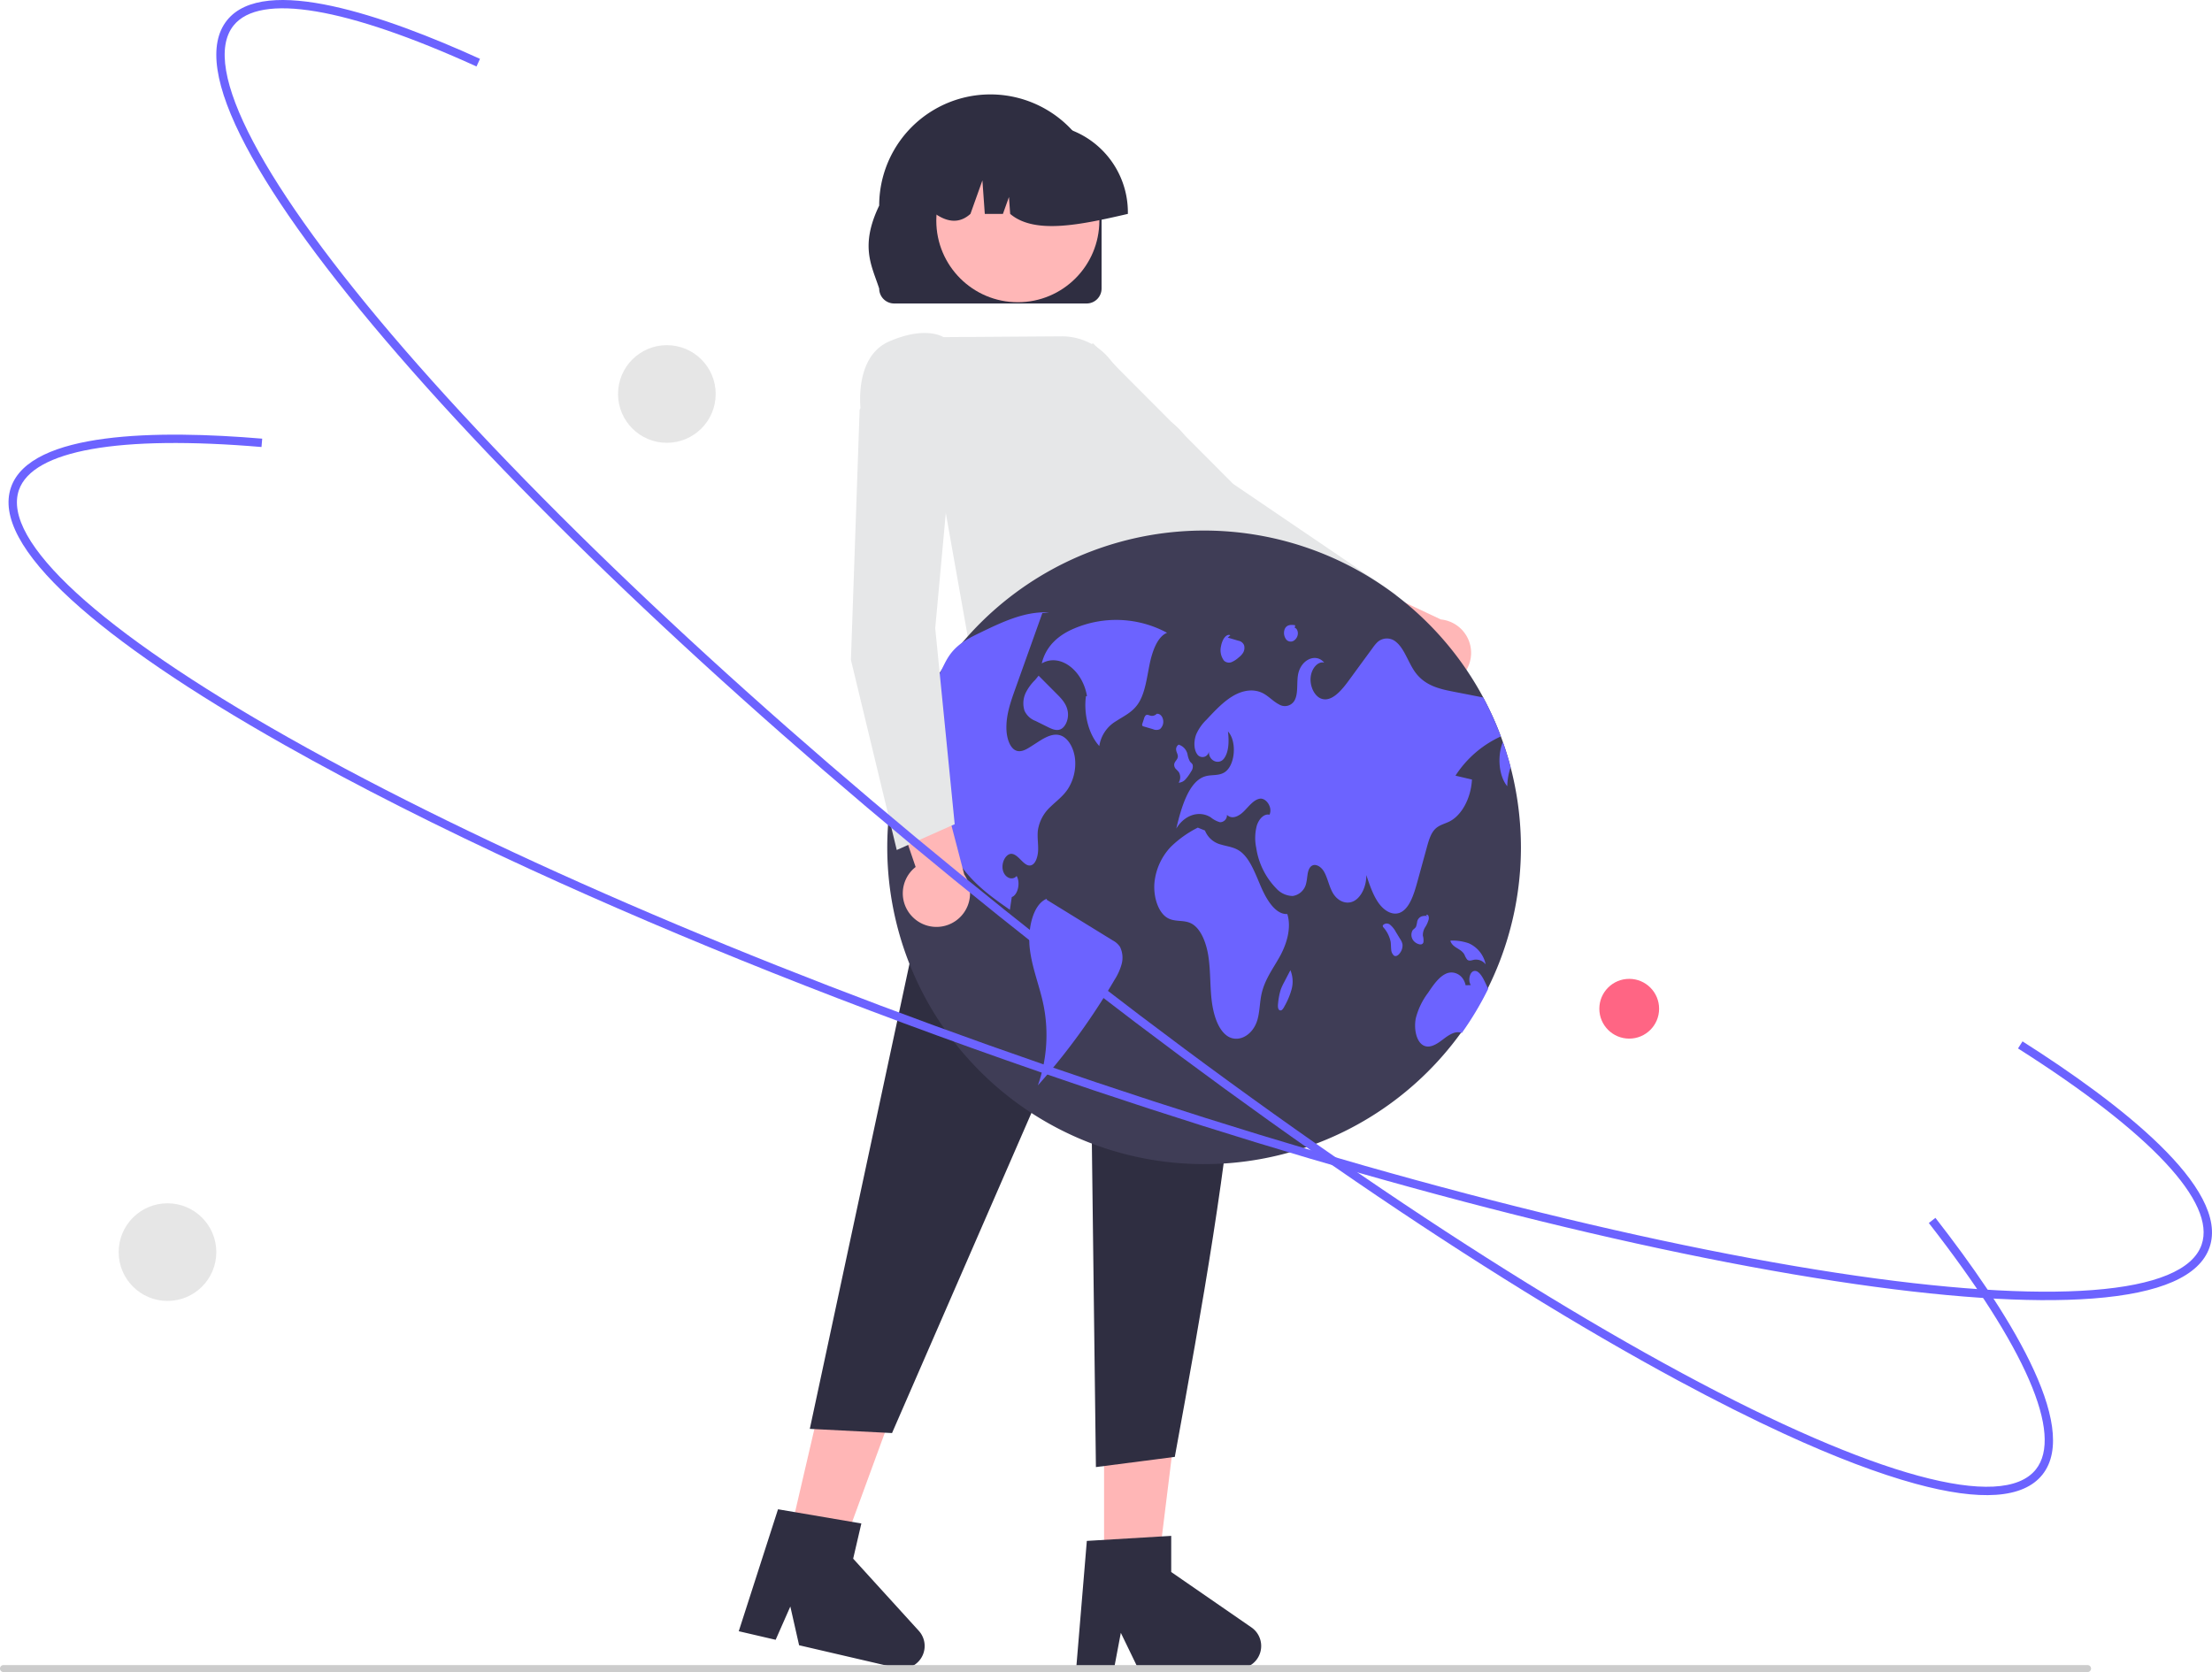 <svg xmlns="http://www.w3.org/2000/svg" data-name="Layer 1" width="792.086" height="598.836" viewBox="0 0 792.086 598.836" xmlns:xlink="http://www.w3.org/1999/xlink"><path id="a7c5c542-e960-402d-86b7-e161a3e2924b-163" data-name="Path 2996" d="M720.356,396.315a11.965,11.965,0,0,1-13.667-12.231l-39.677-15.248,17.965-12.851,34.924,16.45a12.026,12.026,0,0,1,.454,23.881Z" transform="translate(-203.957 -150.582)" fill="#ffb7b7"/><path id="b1c26e50-8516-4a28-8986-b88082ea0766-164" data-name="Path 2997" d="M697.683,385.376l6.195-21.853-.305-.208-58.03-39.42L595.38,273.563l-29.221,11.675,1.919,9.249.125.113,66.695,59.738.062.03Z" transform="translate(-203.957 -150.582)" fill="#e6e7e8"/><polygon points="434.278 284.709 344.469 272.12 352.374 217.013 418.492 217.013 434.278 284.709" fill="#ffb6b6"/><polygon points="281.679 554.553 300.102 558.834 325.381 489.813 298.192 483.495 281.679 554.553" fill="#ffb6b6"/><path d="M468.495,734.795l13.211,3.07,5.257-11.925,3.141,13.877,35.04,8.143A8.087,8.087,0,0,0,532.957,734.641l-23.491-25.828,2.93-12.61-29.84-5.083Z" transform="translate(-203.957 -150.582)" fill="#2f2e41"/><polygon points="395.352 564.819 414.265 564.819 423.266 491.867 395.352 491.867 395.352 564.819" fill="#ffb6b6"/><path d="M589.326,748.171h13.563l2.421-12.806,6.201,12.806h35.974a8.087,8.087,0,0,0,4.595-14.741l-28.728-19.84V700.644L593.136,702.447Z" transform="translate(-203.957 -150.582)" fill="#2f2e41"/><path d="M547.291,413.351l87.829-6.986c25.918,60.542,9.438,157.191-10.48,265.99l-28.25,3.653-2.191-174.827L523.382,663.822l-29.443-1.505Z" transform="translate(-203.957 -150.582)" fill="#2f2e41"/><path id="be563295-45cb-4583-a2cc-1b51a6e0af2d-165" data-name="Path 3002" d="M598.415,253.926V224.212a39.816,39.816,0,1,0-79.632,0c-7.018,14.623-2.627,21.576,0,29.714a5.355,5.355,0,0,0,5.346,5.346h68.937A5.355,5.355,0,0,0,598.415,253.926Z" transform="translate(-203.957 -150.582)" fill="#2f2e41"/><circle id="e6de18e8-d8d7-4938-bc85-74b57e27a471" data-name="Ellipse 572" cx="364.468" cy="79.05" r="29.192" fill="#ffb7b7"/><path id="b4d76e12-782b-49dd-9dc2-b18e04e0f0ec-166" data-name="Path 3003" d="M607.834,226.589A31.531,31.531,0,0,0,576.338,195.093h-5.943a31.531,31.531,0,0,0-31.496,31.496l0,.595c4.451,3.043,8.676,3.488,12.559,0l4.283-11.994.857,11.994H563.09l2.164-6.051.433,6.051c8.768,7.467,25.348,3.889,42.147,0Z" transform="translate(-203.957 -150.582)" fill="#2f2e41"/><path id="a580674d-06d2-46e1-9b07-6683bd33a718-167" data-name="Path 3004" d="M551.403,383.701l74.325-2.828,4.155-48.624c3.204-8.9,3.256-16.547.154-22.713a22.736,22.736,0,0,0-12.552-10.849l-16.263-19.643a22.136,22.136,0,0,0-17.184-8.011l-42.259.289c-1.018-.612-7.197-3.752-19.382,1.527-13.216,5.728-10.147,25.628-10.114,25.828l.031.187.145.127,28.108,23.675Z" transform="translate(-203.957 -150.582)" fill="#e6e7e8"/><path id="ba19af05-e5c9-4e56-8465-909fb7fb4880-168" data-name="Path 2960" d="M205.204,749.418h746.281a1.247,1.247,0,0,0,0-2.494H205.204a1.247,1.247,0,0,0,0,2.494Z" transform="translate(-203.957 -150.582)" fill="#ccc"/><path d="M748.583,454.277a113.455,113.455,0,1,1-7.183-39.952c.247.666.489,1.332.723,2.005v.006q1.571,4.436,2.767,9.036A114.226,114.226,0,0,1,748.583,454.277Z" transform="translate(-203.957 -150.582)" fill="#3f3d56"/><path d="M621.866,377.214a38.323,38.323,0,0,0-33.644-1.376c-4.704,2.047-9.657,5.72-11.226,12.351,6.347-3.746,14.562,2.172,16.196,11.666l-.381.105c-.863,6.576,1.063,13.735,4.791,17.812a12.528,12.528,0,0,1,6.013-8.918c2.739-1.801,5.769-3.109,7.86-6.204,2.478-3.669,3.108-9.032,4.092-13.924S618.42,378.577,621.866,377.214Z" transform="translate(-203.957 -150.582)" fill="#6c63ff"/><path d="M586.34,433.171c-1.758,2.64-4.106,4.296-6.212,6.358a14.301,14.301,0,0,0-4.518,8.446c-.267,2.297.146,4.632.089,6.955-.057,2.322-.831,4.937-2.411,5.514-2.494.901-4.398-3.731-6.961-4.055-2.037-.254-3.871,2.951-3.281,5.73s3.363,4.01,4.956,2.196c1.44,2.418.425,6.802-1.739,7.545-.229,1.523-.457,3.04-.679,4.562-5.47-3.826-10.997-7.716-15.648-13.319a40.429,40.429,0,0,1-9.214-21.778c-.603-6.441.292-13.808-2.665-18.764-2.367-3.966-6.428-4.842-10.083-4.594-.666.044-1.339.121-2.005.203a112.969,112.969,0,0,1,8.179-18.719,8.013,8.013,0,0,0,2.05-1.276c3.401-2.887,4.912-8.731,7.672-12.774q.267-.39.552-.761c2.824-3.687,6.606-5.584,10.261-7.348,8.091-3.928,16.416-7.907,24.957-7.361l-2.43.235q-4.255,11.917-8.516,23.834-.647,1.827-1.307,3.661c-1.612,4.518-3.274,9.328-3.027,14.385.146,2.995,1.187,6.193,3.166,7.221,1.847.952,3.864-.216,5.647-1.371.755-.482,1.504-.965,2.259-1.453,2.71-1.745,5.711-3.534,8.573-2.367,2.621,1.066,4.556,4.626,4.924,8.465A16.923,16.923,0,0,1,586.34,433.171Z" transform="translate(-203.957 -150.582)" fill="#6c63ff"/><path d="M602.455,487.411q-11.87-7.309-23.741-14.617l.134-.346c-4.92,1.874-6.963,10.62-6.15,17.772s3.57,13.546,4.963,20.515a54.454,54.454,0,0,1-2.053,28.573,234.006,234.006,0,0,0,27.489-37.879,20.265,20.265,0,0,0,2.487-5.514,8.771,8.771,0,0,0-.581-6.238A6.945,6.945,0,0,0,602.455,487.411Z" transform="translate(-203.957 -150.582)" fill="#6c63ff"/><path d="M571.223,398.767a8.751,8.751,0,0,0-.401,6.364,7.054,7.054,0,0,0,3.941,3.65l4.373,2.167c1.455.721,3.023,1.449,4.506.856,1.789-.716,3.029-3.52,2.708-6.123-.341-2.77-2.088-4.676-3.702-6.298q-3.39-3.406-6.78-6.812l-1.274,1.56A17.01,17.01,0,0,0,571.223,398.767Z" transform="translate(-203.957 -150.582)" fill="#6c63ff"/><path d="M725.142,428.38q2.951.695,5.901,1.39c-.343,6.644-3.636,12.793-8.052,15.02-1.84.927-3.89,1.269-5.413,3.001-1.377,1.574-2.075,4.023-2.716,6.364q-1.685,6.13-3.37,12.26c-1.206,4.404-2.754,9.296-5.889,10.883-2.691,1.364-5.768-.305-7.837-3.103-2.069-2.798-3.331-6.561-4.556-10.229.076,3.998-1.783,7.919-4.416,9.309-2.64,1.39-5.851.133-7.615-2.97-1.269-2.227-1.796-5.165-3.04-7.424-1.244-2.259-3.852-3.553-5.21-1.434-.895,1.409-.781,3.566-1.225,5.356a5.816,5.816,0,0,1-4.861,4.677,8.105,8.105,0,0,1-5.819-2.659,26.358,26.358,0,0,1-7.228-14.576,17.388,17.388,0,0,1,.203-7.97c.78-2.468,2.665-4.372,4.537-3.902,1.231-2.602-1.199-6.054-3.388-5.749-2.196.305-3.915,2.659-5.717,4.467-1.796,1.808-4.309,3.122-6.117,1.326a2.481,2.481,0,0,1-2.324,2.629q-.097.006-.195.004a8.998,8.998,0,0,1-3.281-1.739c-4.144-2.583-9.404-.869-12.348,4.017,1.84-7.83,4.537-16.816,10.191-18.656,2.31-.755,4.829-.133,7.012-1.44,3.865-2.316,4.645-11.067,1.307-14.677.425,3.414.343,7.399-1.459,9.734-1.802,2.335-5.584.812-5.356-2.64a2.313,2.313,0,0,1-4.302.914c-1.199-1.827-1.098-4.816-.247-6.999a16.486,16.486,0,0,1,3.699-5.254c3.014-3.23,6.073-6.498,9.563-8.528,3.496-2.031,7.532-2.716,11.035-.698,1.847,1.066,3.471,2.843,5.356,3.782a3.969,3.969,0,0,0,5.465-1.28q.032-.051.062-.104c1.402-2.462.742-6.117,1.263-9.195.933-5.438,6.371-7.983,9.385-4.391-2.253-.577-4.581,2.088-4.861,5.318-.285,3.23,1.345,6.491,3.528,7.469,3.668,1.624,7.259-2.462,10.032-6.244q4.34-5.939,8.693-11.872a14.345,14.345,0,0,1,1.555-1.891,5.002,5.002,0,0,1,6.834-.14c2.932,2.392,4.309,7.297,6.714,10.673,3.49,4.905,8.712,6.098,13.573,7.05q5.435,1.057,10.876,2.126a112.696,112.696,0,0,1,6.314,13.941A38.211,38.211,0,0,0,725.142,428.38Z" transform="translate(-203.957 -150.582)" fill="#6c63ff"/><path d="M744.89,425.373a22.872,22.872,0,0,0-1.206,6.796c-3.109-3.795-3.604-10.908-1.561-15.832Q743.694,420.772,744.89,425.373Z" transform="translate(-203.957 -150.582)" fill="#6c63ff"/><path d="M736.856,504.73a113.768,113.768,0,0,1-9.455,15.819c-2.284-.977-4.74.768-6.879,2.405-2.234,1.713-4.918,3.382-7.209,1.821-2.341-1.599-3.097-6.073-2.354-9.62a25.632,25.632,0,0,1,4.391-9.036c1.904-2.843,3.941-5.793,6.587-6.898,2.652-1.104,6.06.457,6.834,4.226l1.878-.064c-1.053-1.447-.501-4.442.914-4.969,1.631-.615,3.046,1.624,4.01,3.604C736.006,502.915,736.444,503.816,736.856,504.73Z" transform="translate(-203.957 -150.582)" fill="#6c63ff"/><path d="M664.92,477.927c-4.037.254-7.235-4.716-9.36-9.606s-4.064-10.481-7.707-12.97c-2.081-1.422-4.455-1.617-6.712-2.306a8.311,8.311,0,0,1-5.7-5.019l-2.561-1.035a38.461,38.461,0,0,0-9.723,6.933,21.732,21.732,0,0,0-5.794,12.666c-.489,5.126,1.317,10.842,4.693,12.768,2.667,1.522,5.772.563,8.474,1.955,3.376,1.74,5.38,6.796,6.138,11.788s.566,10.179,1.109,15.228,2.039,10.301,5.134,12.888c3.874,3.237,9.558.547,11.296-5.346.852-2.891.823-6.153,1.461-9.153,1.123-5.284,4.153-9.205,6.556-13.54S666.518,482.958,664.92,477.927Z" transform="translate(-203.957 -150.582)" fill="#6c63ff"/><path d="M625.026,426a10.773,10.773,0,0,1,1.051,1.116,3.667,3.667,0,0,1-.065,3.787,3.523,3.523,0,0,0,2.523-1.282,16.216,16.216,0,0,0,1.934-2.725,2.97,2.97,0,0,0,.57-2.377c-.191-.544-.642-.776-.958-1.186a8.059,8.059,0,0,1-.885-2.57,4.635,4.635,0,0,0-3.359-3.54l.202.039a1.919,1.919,0,0,0-.899,2.044c.123.792.631,1.449.581,2.257-.073,1.161-1.233,1.706-1.305,2.868A2.217,2.217,0,0,0,625.026,426Z" transform="translate(-203.957 -150.582)" fill="#6c63ff"/><path d="M618.108,406.266l.018-.004a3.241,3.241,0,0,0,.344-.367Z" transform="translate(-203.957 -150.582)" fill="#6c63ff"/><path d="M619.319,411.717a3.521,3.521,0,0,0,1.096-3.49c-.293-1.32-1.331-2.208-2.289-1.964a2.333,2.333,0,0,1-2.169.639c-.592-.152-1.242-.545-1.755-.099a2.657,2.657,0,0,0-.598,1.167q-.285.875-.57,1.75a1.104,1.104,0,0,0-.067.663.562.562,0,0,0,.431.343q1.71.504,3.42,1.008A2.947,2.947,0,0,0,619.319,411.717Z" transform="translate(-203.957 -150.582)" fill="#6c63ff"/><path d="M705.391,486.974q-.791-1.294-1.581-2.589a8.648,8.648,0,0,0-2.083-2.616,1.846,1.846,0,0,0-2.601.23l-.028.034.064.493a11.13,11.13,0,0,1,2.777,5.418c.12.882.078,1.794.184,2.68a3.126,3.126,0,0,0,.976,2.186c.83.554,1.804-.263,2.395-1.26a4.34,4.34,0,0,0,.672-2.763A4.844,4.844,0,0,0,705.391,486.974Z" transform="translate(-203.957 -150.582)" fill="#6c63ff"/><path d="M713.659,488.097a5.975,5.975,0,0,0-.193-2.409,5.288,5.288,0,0,1,.805-2.998,9.747,9.747,0,0,0,1.254-2.749,2.3,2.3,0,0,0-.06-1.346c-.174-.392-.597-.571-.839-.26l.519.334a4.723,4.723,0,0,0-2.105.102,2.605,2.605,0,0,0-1.595,1.798,11.13,11.13,0,0,1-.418,1.866c-.309.636-.908.848-1.285,1.406a3.361,3.361,0,0,0,.053,3.193,3.727,3.727,0,0,0,2.108,1.658C712.535,488.918,713.369,488.93,713.659,488.097Z" transform="translate(-203.957 -150.582)" fill="#6c63ff"/><path d="M728.382,492.539a7.242,7.242,0,0,0,.912,1.674c.705.71,1.663.274,2.518.101a4.353,4.353,0,0,1,4.141,1.661,10.541,10.541,0,0,0-6.063-7.564,17.811,17.811,0,0,0-6.235-.975l-.362.093C724.216,490.216,727.114,490.156,728.382,492.539Z" transform="translate(-203.957 -150.582)" fill="#6c63ff"/><path d="M666.024,498.033l.005.012.105-.203Z" transform="translate(-203.957 -150.582)" fill="#6c63ff"/><path d="M663.79,502.356a19.844,19.844,0,0,0-1.253,2.753,23.963,23.963,0,0,0-.908,4.71c-.113.908-.148,2.067.42,2.509a.807.807,0,0,0,1.055-.143,4.173,4.173,0,0,0,.765-1.137,26.195,26.195,0,0,0,2.583-6.129,10.666,10.666,0,0,0-.423-6.874Q664.91,500.2,663.79,502.356Z" transform="translate(-203.957 -150.582)" fill="#6c63ff"/><path d="M642.243,387.175a2.543,2.543,0,0,0,2.74.535,9.049,9.049,0,0,0,2.579-1.703,6.068,6.068,0,0,0,1.563-1.705,3.459,3.459,0,0,0,.32-2.634,2.676,2.676,0,0,0-2.04-1.613q-1.898-.563-3.797-1.126l.915-.825c-.942-.505-1.984.433-2.573,1.594a8.582,8.582,0,0,0-.781,2.404A6.171,6.171,0,0,0,642.243,387.175Z" transform="translate(-203.957 -150.582)" fill="#6c63ff"/><path d="M664.586,379.674a2.091,2.091,0,0,0,2.849.232,3.185,3.185,0,0,0,1.26-2.27c.09-.995-.403-2.102-1.106-2.188l.161-.932c-1.354-.245-3.021-.294-3.746,1.351A3.861,3.861,0,0,0,664.586,379.674Z" transform="translate(-203.957 -150.582)" fill="#6c63ff"/><path id="b456961e-c574-43f5-93e7-af00230a566f-169" data-name="Path 3011" d="M531.203,479.418a11.965,11.965,0,0,1,.63-18.329l-13.725-40.229,21.384,5.555,9.745,37.348a12.026,12.026,0,0,1-18.039,15.656Z" transform="translate(-203.957 -150.582)" fill="#ffb7b7"/><path id="f9e29824-911d-4b82-8399-58a66d30c3ed-170" data-name="Path 3012" d="M525.072,455.005l20.748-9.246-6.97-70.177,6.492-70.764-27.701-14.95-5.869,7.4v.168l-3.11,89.483.017.067Z" transform="translate(-203.957 -150.582)" fill="#e6e7e8"/><path d="M842.911,664.127q-17.597-8.092-37.962-19.068c-70.22-37.856-156.569-96.91-243.14-166.284C475.237,409.401,398.786,337.995,346.538,277.712c-25.451-29.366-43.784-54.515-54.489-74.749-11.334-21.422-13.62-36.602-6.795-45.118,13.296-16.591,56.595-1.647,90.578,13.811l-1.242,2.731c-46.667-21.228-77.562-26.437-86.995-14.666C275.581,174.712,297.892,217.002,348.805,275.747c52.133,60.151,128.445,131.423,214.879,200.688C650.119,545.698,736.307,604.646,806.373,642.418c68.424,36.889,114.561,49.449,126.575,34.456,9.975-12.448-3.631-43.798-38.311-88.278l2.366-1.844c25.198,32.32,52.296,74.516,38.286,91.999-6.825,8.516-22.138,9.593-45.515,3.2C876.449,678.306,860.767,672.339,842.911,664.127Z" transform="translate(-203.957 -150.582)" fill="#6c63ff"/><path d="M393.682,461.846c-32.344-14.872-61.902-29.809-87.79-44.427-33.838-19.108-59.555-36.636-76.436-52.096-17.872-16.369-25.126-29.899-21.559-40.213,6.947-20.093,52.751-20.566,89.952-17.425l-.253,2.99c-51.087-4.315-81.935,1.16-86.865,15.416-6.278,18.157,28.944,50.492,96.635,88.715,69.312,39.139,165.134,80.629,269.816,116.823C681.864,567.827,782.848,594.39,861.532,606.425c76.843,11.754,124.516,8.082,130.795-10.075,5.213-15.075-18.136-40.032-65.744-70.274l1.608-2.532c34.593,21.974,74.293,52.613,66.971,73.787-3.566,10.315-17.628,16.474-41.794,18.307-22.826,1.731-53.876-.37-92.289-6.247-78.858-12.062-180.028-38.671-284.876-74.925C510.43,511.722,448.124,486.882,393.682,461.846Z" transform="translate(-203.957 -150.582)" fill="#6c63ff"/><circle cx="238.796" cy="141.102" r="17.483" fill="#e6e6e6"/><circle cx="583.401" cy="361.273" r="10.702" fill="#ff6584"/><circle cx="59.977" cy="448.437" r="17.483" fill="#e6e6e6"/></svg>